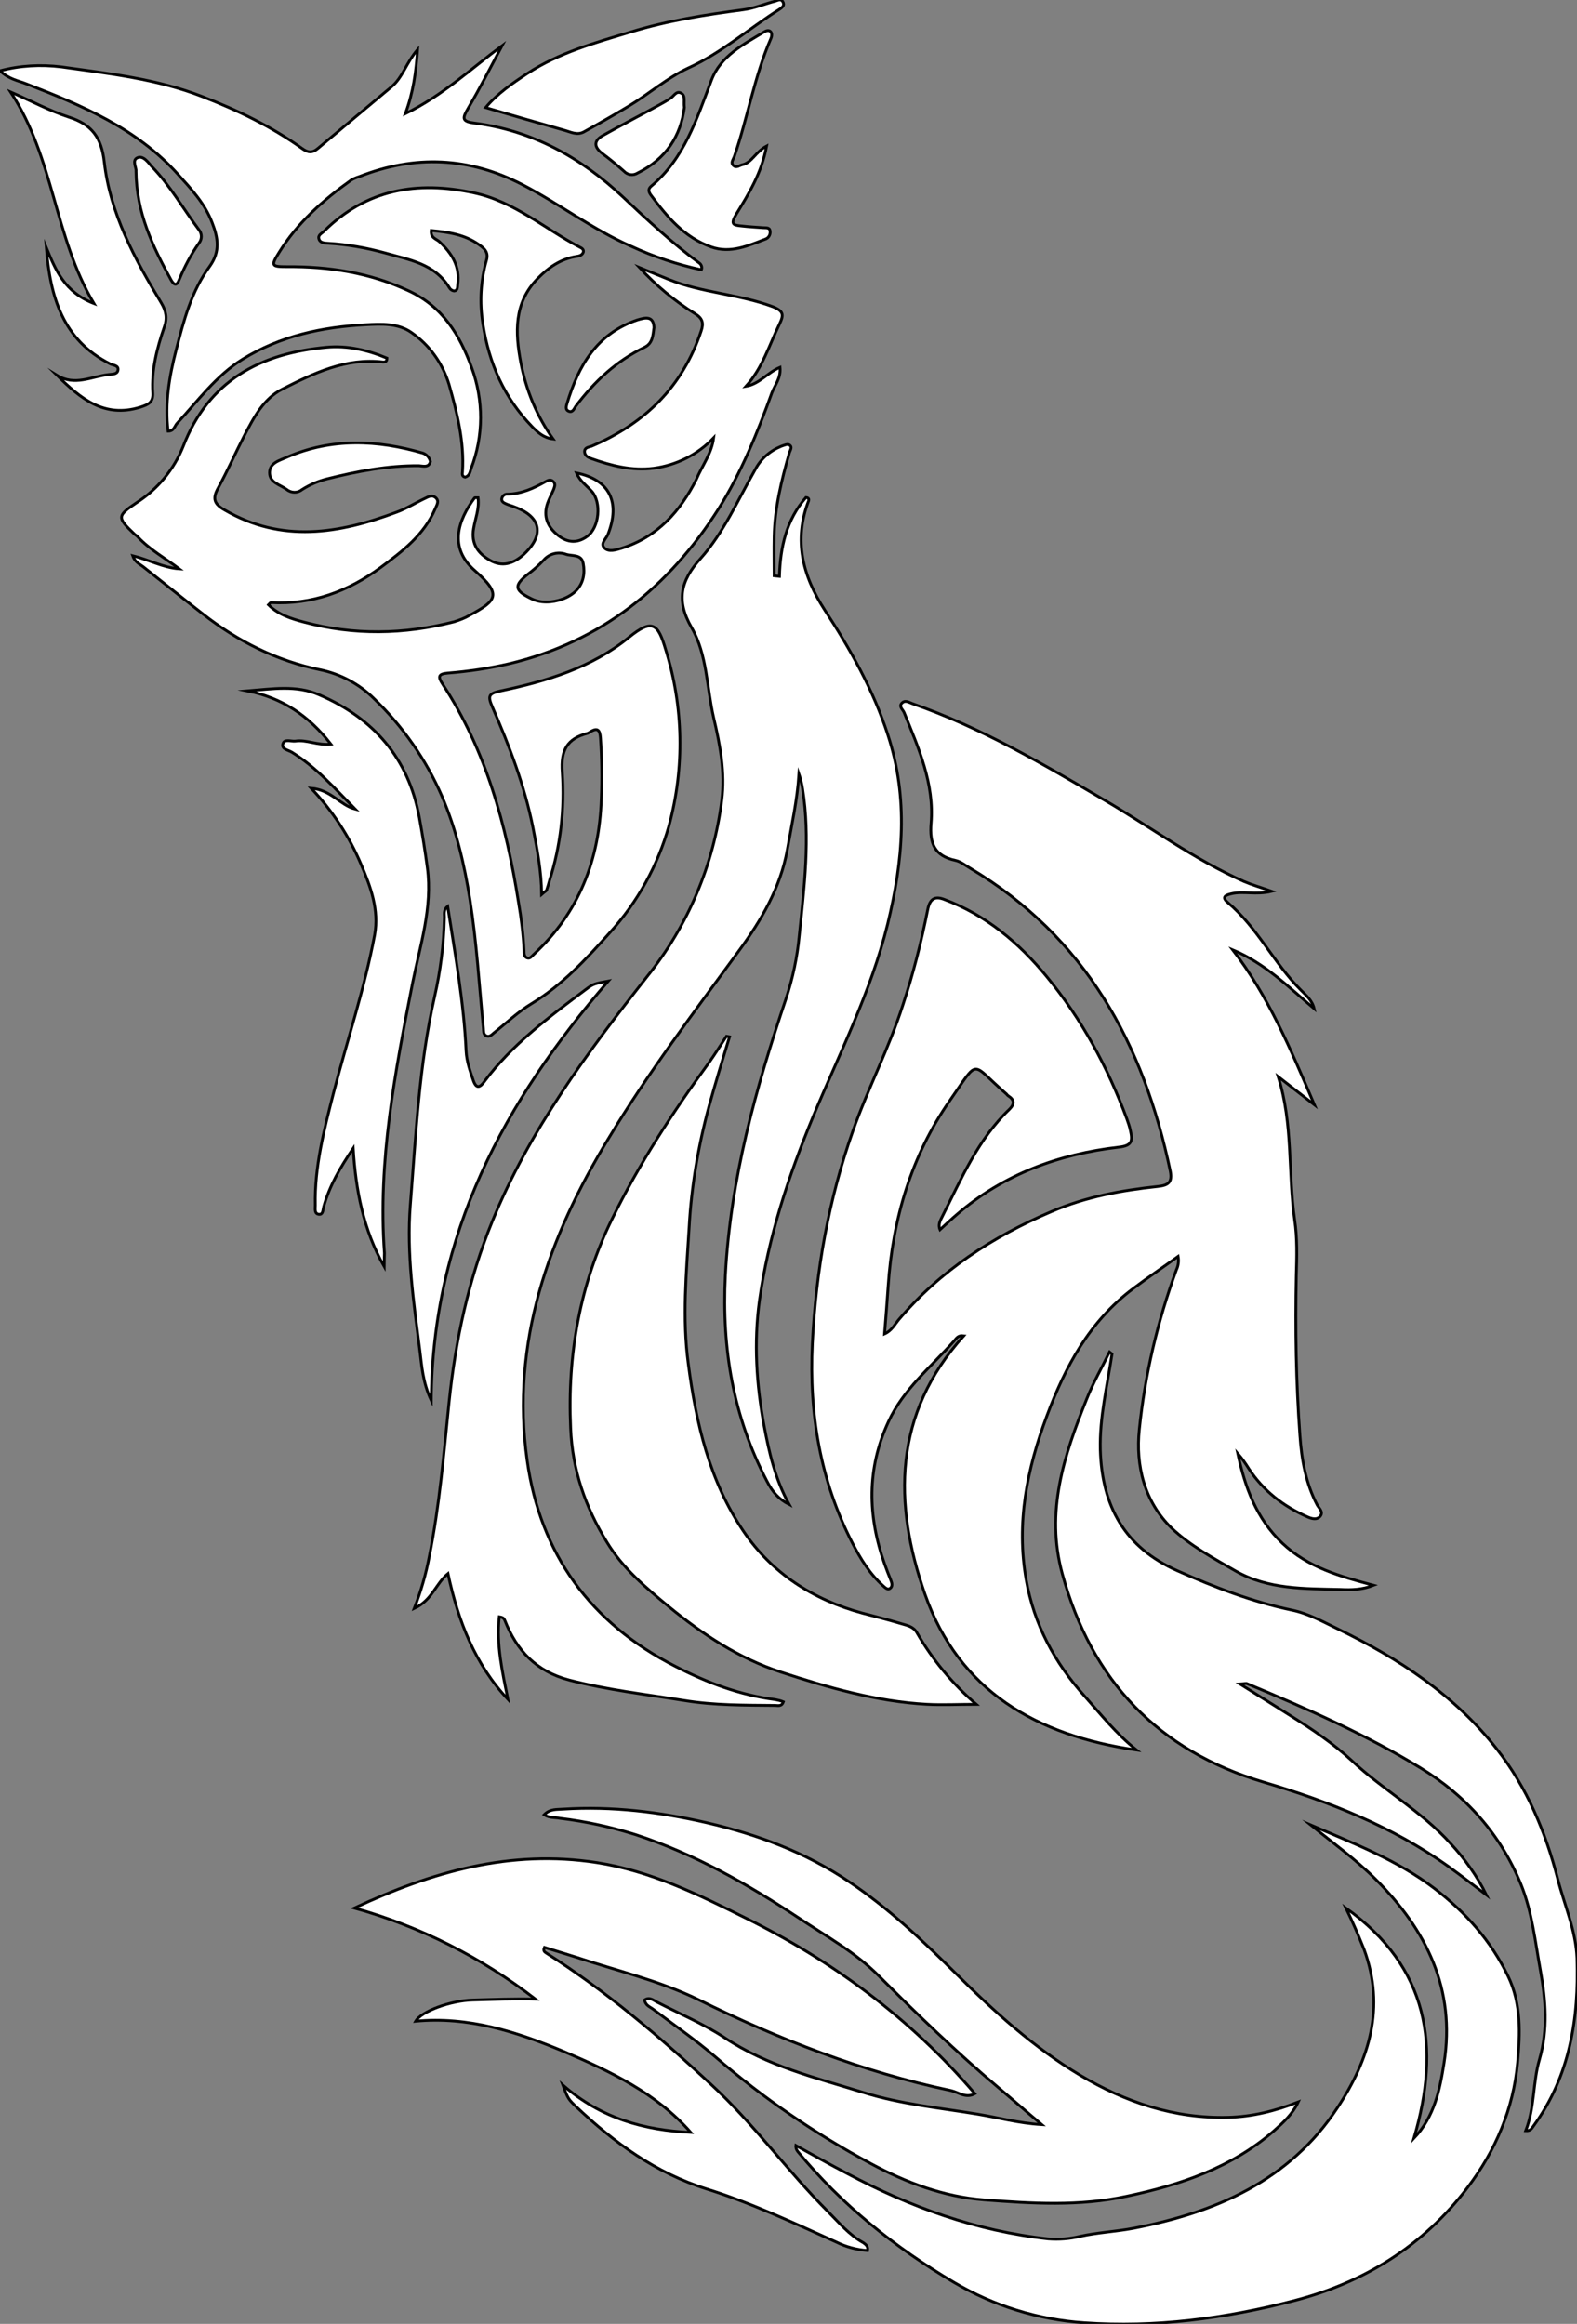 <?xml version="1.0" encoding="utf-8"?>
<!-- Generator: Adobe Illustrator 24.1.0, SVG Export Plug-In . SVG Version: 6.00 Build 0)  -->
<svg version="1.1" id="图层_1" xmlns="http://www.w3.org/2000/svg" xmlns:xlink="http://www.w3.org/1999/xlink" x="0px" y="0px"
	 viewBox="0 0 565.7 833.8" style="enable-background:new 0 0 565.7 833.8;" xml:space="preserve">
<rect x="0" y="0" width="565.7" height="833.8" fill="#808080" stroke="none"/>
<style type="text/css">
	.st0{fill:#FFFFFF;stroke:#000000;stroke-miterlimit:10;}
</style>
<g>
	<path id="XFFCC33M1Gra2Co2" class="st0" d="M471.5,396.4l-13-10.1c5.4,17,3.5,34.4,5.9,51.3c1,6.6,0.8,13.3,0.6,20
		c-0.4,19.2-0.1,38.3,1.3,57.4c0.6,8.7,2.1,17.2,6.2,25c0.7,1.2,2.3,2.5,1.1,4s-3.2,0.9-4.7,0.2c-8.6-3.8-15.7-9.3-20.9-17.2
		c-1.2-1.9-2.5-3.8-4-5.5c2.6,12.1,6.7,23.4,16,32.2s20.8,11.9,32.7,15.1c-4,1.6-8,1.7-11.9,1.5c-12.8-0.3-25.9,0-37.5-6.6
		c-8-4.6-16.5-9.2-23.1-15.5c-9.6-9.4-12.9-22.2-11.5-35.4c2-19.5,6.5-38.7,13.3-57.2c0.7-1.5,0.9-3.2,0.6-4.8
		c-5.4,3.9-10.9,7.6-16.2,11.6c-15.6,11.7-24.3,28-30.9,45.7c-7.1,19-11,38.3-7.4,58.7c2.8,16,10.2,29.8,21,41.8
		c5.8,6.5,11.2,13.4,18.6,19.3c-35.9-5.2-63.7-21.2-75.9-55.9c-11.4-32.6-11.4-64.7,13.9-92.7c-2.1-0.3-2.7,1-3.5,1.9
		c-8.3,9.3-18.2,17.3-23.5,28.9c-7.8,16.8-7.5,33.8-1.4,51c0.7,2,1.5,4,2.3,6c0.4,1,0.6,2.1-0.3,2.8s-1.8-0.3-2.5-0.9
		c-4.8-4.3-8.1-9.7-11-15.3c-11.6-22.5-15.6-46.5-14.4-71.6c1.3-26.1,5.8-51.6,14.5-76.2c5.4-15.3,13-29.8,18-45.4
		c3.7-11.2,6.6-22.6,8.9-34.2c0.7-3.5,2.3-5,5.9-3.6c15,5.6,26.7,15.5,36.7,27.6c12.6,15.3,21.9,32.5,28.8,51.1
		c0.5,1.4,1,2.8,1.3,4.3c0.8,3.5,0.7,5.4-4.2,5.9c-21.5,2.5-41.3,9.7-58,24.1c-2,1.7-3.9,3.5-6.1,5.5c-0.8-1.8,0.1-3.3,0.9-4.9
		c6.8-13.5,12.8-27.6,24-38.3c1.9-1.9,1.8-3.4-0.4-4.8c-0.3-0.2-0.5-0.5-0.7-0.7c-13.1-11.3-9.4-13.2-20.3,2.4
		c-13.8,19.8-20.5,42.5-22.1,66.5c-0.4,5.6-0.8,11.2-1.3,17.2c2.5-1.1,3.6-3.3,5-5c15-17.7,33.6-29.8,54.9-38.9
		c12.4-5.3,25-7.6,38.1-9c3.7-0.4,5.3-1.4,4.5-5.5c-9.6-45.7-30.4-84-71.8-108.7c-1.7-1-3.4-2.4-5.3-2.8c-7.5-1.6-9.3-6.1-8.7-13.3
		c1.2-14.2-4.5-27-9.7-39.8c-0.5-1.1-2.1-2.2-0.6-3.5c1.2-1,2.5,0,3.7,0.4c24.4,8.5,46.3,21.4,68.5,34.4
		c16.8,9.8,32.5,21.5,50.4,29.4c2.8,1.2,5.7,2,9.9,3.5c-5.8,1.4-10.2-0.2-14.6,0.9c-2.1,0.5-3.4,1.2-1.2,3.1
		c10.6,8.9,16.5,21.7,26.2,31.4c1.9,1.9,4.1,3.7,4.8,6.7c-9.2-7.8-17.7-16.3-29.2-21.1C455,357.4,462.9,376.3,471.5,396.4z"/>
	<path id="XFFCC33M1Gra4Co2_2_" class="st0" d="M279.6,206.8c0.3-10.5,2.5-20.3,9.5-28.3c1,0.1,1.1,0.6,1,1.1
		c-5.5,14.2-2.2,27,5.7,39.2c9.2,14.1,17.5,28.8,22.7,44.9c7.4,22.6,5.5,45-0.1,67.9c-6,24.3-17.3,46.4-26.8,69.2
		c-8.8,21.3-16,43.1-19.2,66c-2,14.8-1.1,29.9,1.7,44.8c1.8,9.6,4,19.2,9,28.2c-3.7-1.9-5.9-4.3-8-8.4
		c-12.1-23.2-16.2-47.3-14.9-73.7c1.8-34.7,10.9-67.2,21.8-99.5c2.4-7.3,4-14.8,4.7-22.4c1.8-17.6,4-35.1,1.2-52.8
		c-0.3-1.8-0.7-3.6-1.3-5.3c-0.6,9.3-2.6,18.3-4.2,27.3c-2.5,13.7-9.4,25.3-17.3,36.1c-16.1,22-32.6,43.8-46.7,67.2
		c-21.7,35.6-35.2,73.5-29.3,115.7c4.7,33.5,22.7,58.4,53.2,73.9c11.3,5.8,23.1,10.3,35.8,11.9c1,0.2,2,0.4,2.9,0.8
		c-0.6,1.8-2,1.3-2.9,1.3c-11-0.1-21.9,0-32.8-1.8c-13.8-2.2-27.6-3.8-41.1-7.3c-11.8-3.1-18.8-10.5-23.1-21.4
		c-0.3-0.7-0.6-1.1-2-1.3c-1.1,10.1,1.1,19.7,3.1,29.6c-11.8-12.6-17.8-27.9-21.5-45.1c-4.4,3.6-5.7,9.6-12.1,12.5
		c2.4-6.1,4.2-12.3,5.4-18.7c3.7-18.3,5.2-36.9,7.1-55.4c2.3-22.2,7-44,15.5-64.8c13.3-32.6,34-60.5,55.6-87.9
		c14.6-18.2,23.8-40,26.7-63.1c1.3-10-0.6-20-2.9-29.7c-2.5-10.8-2.3-22.6-7.9-32.3s-4-16.8,3.2-24.8c8.3-9.3,13.4-21,19.6-31.9
		c2-3.9,5.4-6.8,9.4-8.4c0.9-0.3,2.2-0.9,2.8-0.5c1.4,0.8,0.2,2.1,0,3.1c-2.8,9.8-5.2,19.6-5.4,29.8c-0.1,4.7,0,9.4,0,14.1
		L279.6,206.8z"/>
	<path id="XFFCC33M2Gra6Co2_1_" class="st0" d="M256,157.1c-5.7,6-13.3,9.8-21.5,10.9c-7.8,1-15.2-0.9-22.5-3.5
		c-1.1-0.4-2.2-1-2.3-2.4c0-1.6,1.4-1.6,2.5-2c19.1-8.1,32.7-21.4,39.3-41.3c1-2.9,0.5-4.6-2.1-6.2c-7.4-4.6-14.1-10.2-20-16.6
		l10.6,4.3c11.9,4.8,25,5.2,37.1,9.7c4.1,1.6,4.1,3,2.5,6.3c-3.7,7.6-6.1,15.8-12,22.3c4.8-0.8,7.7-4.9,12.2-6.8
		c0.4,3.8-1.8,6.3-2.9,9.1c-5.2,14.4-11,28.7-19.1,41.6c-17.8,28.1-42.1,47.7-75,55.6c-7.3,1.7-14.7,2.8-22.2,3.4
		c-3.5,0.3-3.5,1.4-1.8,4c15.6,23.8,22.8,50.5,27.2,78.2c1,5.7,1.7,11.5,2,17.4c0,1,0,2.2,1.1,2.6s1.7-0.7,2.4-1.3
		c16.2-15,23.5-33.9,24.2-55.7c0.3-7.3,0.2-14.7-0.3-22c-0.2-2.7-1-3.8-3.7-2.1c-0.3,0.2-0.6,0.4-0.9,0.5c-7.4,1.9-9.7,6.1-9.1,14
		c0.9,13.2-0.6,26.4-4.6,38.9c-0.3,1.1-0.6,2.2-1,3.3c-0.1,0.4-0.7,0.6-1.8,1.6c-0.1-8.5-1.6-16.2-3.1-23.9
		c-3-15.1-8.5-29.4-14.6-43.4c-1.7-3.9-1.3-4.8,3-5.7c16.5-3.5,32.6-8.3,46-19.2c8.6-7,10.5-4.7,13.2,4.4
		c6.4,20.5,6.8,42.4,1.2,63.1c-4,14.3-11.3,27.5-21.3,38.5c-8.5,9.5-17,18.7-28,25.4c-4.8,2.9-9,6.9-13.4,10.4
		c-0.9,0.7-1.7,1.8-3,1.1c-1-0.6-0.8-1.7-0.9-2.7c-1.5-15.4-2.4-30.8-4.8-46c-2-12.7-4.9-25.2-10.1-37.3c-5.7-13.1-14-25-24.3-34.9
		c-5.3-5.3-12.1-8.9-19.4-10.4c-15.5-3.2-29.5-10.2-42-20c-7.2-5.6-14.4-11.4-21.5-17c-1.3-1-2.9-1.6-3.7-3.9
		c5.8,1.4,10.9,4.3,16.7,4.7c-5-3.8-10.6-6.9-14.9-11.5c-0.3-0.4-0.8-0.6-1.2-1c-6.3-6-6.2-6.5,0.9-11.3
		c7.5-4.8,13.3-11.9,16.6-20.1c9.1-23.6,27.6-33.4,51.4-35.6c7.5-0.7,14.8,1,21.7,3.9c0,1.4-0.8,1.4-1.4,1.4
		c-13.3-1.6-24.8,4-36.1,9.7c-6.8,3.4-10.3,10.3-13.7,16.8c-3.2,6.2-6,12.6-9.4,18.8c-2.1,3.8-1.3,5.7,2.4,7.8
		c20.5,11.9,41,8.5,61.6,0.8c3.6-1.3,6.9-3.4,10.3-5c1.2-0.6,2.5-1.3,3.7-0.3c1.6,1.3,0.4,2.8-0.1,4.1c-4,9.3-11.6,15.1-19.4,20.9
		c-11.8,8.7-24.7,13.5-39.5,12.7c-0.2,0-0.5,0.4-0.9,0.8c3.6,3.6,8.2,5,12.7,6.2c17.9,4.8,35.9,4.5,53.9-0.1
		c1.9-0.6,3.8-1.3,5.5-2.3c9.8-5.3,11.8-7.4,1.9-16.1c-9.4-8.2-6-18-0.1-26c0.1-0.2,0.6-0.1,1.3-0.1c0.5,3.9-1,7.4-1.6,11
		c-1,5.6,1.7,9.1,6,11.5s8.2,1.2,11.9-2.1c7.6-7,6.4-13.6-3.2-17.1c-0.9-0.4-1.9-0.6-2.8-1s-2-0.8-1.8-2c0.2-1,1.1-1.7,2.1-1.6
		c5-0.1,9.4-2.1,13.6-4.5c0.9-0.5,1.9-0.9,2.8,0s0.4,1.9,0.1,2.8c-0.7,1.7-1.6,3.3-2.2,5c-1.6,4.7,0,8.5,3.8,11.5
		c3.4,2.7,7,2.9,10.5,0.3c4.3-3.2,5.1-12.1,1.6-16.1c-1.8-2-4.2-3.6-5.5-6.6c11.9,2.4,15.8,10.5,11.3,22c-0.6,1.6-2.9,3.3-1.3,4.9
		s4.2,0.7,6.2,0.1c12.8-4,21-13.2,26.8-24.7C251.9,167,255.3,162.7,256,157.1z M196,216c3.8,0,8.2-1.5,10.7-4.1
		c2.6-2.7,3.2-6.2,2.5-9.8c-0.6-3.3-3.9-2.5-6.1-3.2c-2.9-1.1-6.2-0.2-8.1,2.1c-1.7,1.8-3.6,3.5-5.6,5c-5.1,4-4.9,5.8,1,8.7
		C192.1,215.6,194,216,196,216L196,216z"/>
	<path id="XFFCC33M1Gra8Co2" class="st0" d="M482.8,684.6c29.7,21.2,34.1,49.8,24.4,82.6c7.4-7.8,9.3-17.5,10.8-27
		c4.2-26.5-6.3-47.7-24.5-65.9c-7.2-7.2-15.4-13.1-23.3-19.5c15.3,6.6,30.9,12.5,44.4,22.8c11.2,8.6,20.2,18.7,26.4,31.5
		c4.8,10,4.3,20.5,3.4,30.9c-1.5,16.6-7.9,31.6-17.9,44.8c-15.9,21-37.2,34.2-62.4,40.7c-24.6,6.4-49.8,9.7-75.2,7.9
		c-16.5-1.1-32.5-6.1-46.7-14.5c-21.3-12.6-40.2-27.8-56-46.9c-0.5-0.6-0.8-1.4-0.7-2.2c6.1,3.4,12.2,6.8,18.3,10
		c22.7,12.1,46.5,20.7,72.2,23.5c3.8,0.3,7.7,0,11.4-0.9c6.3-1.4,12.9-1.7,19.2-2.9c29.5-5.7,55.9-17,73.2-43.3
		c11.4-17.3,17.2-35.9,9.5-56.8C487.3,694.4,485.2,689.5,482.8,684.6z"/>
	<path id="XFFCC33M1Gra7Co2" class="st0" d="M398.9,485.8c-1.7,11.4-4.5,22.7-4.2,34.4c0.6,20.2,8.7,35,27.7,43.4
		c13.3,5.9,26.7,11.1,41,14.1c5.9,1.2,11.2,4.2,16.6,6.8c21.8,10.6,41.7,23.6,56.9,43c10.9,13.9,17.5,29.8,21.9,46.7
		c2.4,9.4,6.5,18.4,6.9,28.4c0.7,21.6-2.5,42.2-15.6,60.2c-0.6,0.8-1,1.8-2.8,1.7c3.3-8.4,2.5-17.4,5-25.8c3-10.5,2.2-21.1,0.3-31.6
		s-3-21.1-7-31c-7.3-17.9-19.6-31.7-35.9-41.7c-19.8-12.1-41-21.4-62.3-30.3c-0.4-0.2-0.9,0-2.6,0.1l18,11.3
		c7.8,4.9,15.4,10,22.1,16.2c11.3,10.6,25.1,18.2,35.5,29.8c5.1,5.5,9.5,11.7,12.8,18.4c-4.5-3.4-9-6.9-13.6-10.2
		c-20.2-14.4-42.8-23.3-66.4-30.3c-37.8-11.3-61.6-36.4-72.1-74.6c-6.2-22.5,0.6-42.6,8.7-62.8c2.3-5.8,5.4-11.2,8.2-16.9
		L398.9,485.8z"/>
	<path id="XFFFF00M1Gra1Co1" class="st0" d="M311.2,807.5c-3.9-0.3-7.7-1.3-11.1-3c-15.3-6.9-30.6-14.1-46.6-19.1
		c-18.4-5.8-33.1-16.6-46.8-29.5c-2.9-2.8-2.9-2.8-4.8-7.8c13.7,12,29.2,16.2,45.9,17c-12.4-14.1-28.8-21.9-45.5-29
		c-16.9-7.1-34.3-12.7-53.2-10.9c2.1-3.6,12.6-7.4,20.5-7.6c7.5-0.2,14.9-0.5,22.5-0.3c-19.4-15-41.4-26.1-65-32.7
		c27.8-13,56-21.1,87-16.3c19.2,3,36.1,11.3,53,19.7c31.5,15.5,59.4,36.1,82.6,63.2c-3.2,1.8-5.9-0.5-8.5-1.1
		c-31.8-6.7-61.8-18.4-90.8-32.7c-14-6.8-29.1-10.3-43.8-15.2c-3.8-1.2-7.5-2.3-11.3-3.5c-0.7,1.5,0.4,1.8,0.9,2.2
		c21.3,13.6,40.4,29.8,58.9,47c15.3,14.1,27.3,31,41.9,45.6c4,4,7.6,8.4,12.7,11.2C310.5,805.3,311.5,805.9,311.2,807.5z"/>
	<path id="XFFCC33M1Gra4Co2_1_" class="st0" d="M261.7,372c-2.5,8.2-5,16.4-7.3,24.7c-3.9,14.3-6.4,29-7.2,43.8
		c-1,16.2-2.5,32.5-0.3,48.8c2.8,21.4,7.6,42.1,19.8,60.1c10.2,15.1,25,24.6,42.7,29.4c4.7,1.2,9.3,2.4,14,3.8c2,0.6,4.3,1,5.5,3.2
		c5.6,9.7,12.8,18.4,21.3,25.7c-6.4,0-12.1,0.3-17.7,0c-18.1-1-35.4-6-52.5-11.6c-14.9-4.9-27.8-13.4-39.9-23.3
		c-8.4-6.9-16.7-13.9-22.4-23.3c-7.7-12.5-12.4-25.9-13-40.9c-1.2-26.3,3.3-51.6,14.9-75.1c9.7-19.8,21.7-38.2,34.7-56
		c2.2-3.1,4.2-6.3,6.3-9.5L261.7,372z"/>
	<path id="XFFFF00M1Color1" class="st0" d="M195.2,651.1c2.2-2.2,4.6-1.8,6.9-2c17.4-1.1,34.6,1,51.5,4.9
		c18.1,4.2,35.3,10.6,50.9,21.1c14.2,9.5,26.5,21.2,38.6,33.2c13.6,13.5,27.8,26.4,44.4,36.3c16.3,9.7,33.8,15.6,53,15.1
		c8.7-0.2,17-2.3,25.2-5.5c-2,4.3-5.4,7.4-8.8,10.4c-15.2,13.2-33.4,19.3-52.7,23.4c-17.1,3.7-34.2,2.6-51.2,1.3
		c-14.4-1.1-28-6.2-40.6-13c-20-10.7-38.7-23.6-55.9-38.4c-7.1-6.1-14.8-11.4-22.2-17c-1.2-0.9-2.7-1.3-3.1-3.3
		c1.7-1.2,3.1,0,4.4,0.7c8.1,4.2,16.7,7.8,24.3,12.8c15.3,10.2,32.8,14.4,49.9,19.7c13.4,4.2,27.3,5.5,41.1,7.8
		c7.3,1.2,14.4,3.2,22.8,3.7c-5.7-4.8-10.7-9.2-15.7-13.4c-14.9-12.6-28.9-26.1-42.7-39.9c-8.4-8.5-18.8-14.2-28.7-20.8
		c-18.4-12.2-37.5-23-58.5-29.9c-8.9-2.8-18-4.8-27.2-5.9C199.1,652,197.2,652.4,195.2,651.1z"/>
	<path id="XFFCC00M2Color2_5_" class="st0" d="M0,25.4c7.2-1.9,14.6-2.3,22-1.4c17.1,2.4,34.4,4.3,50.7,10.7
		c12.6,4.9,24.7,10.7,35.7,18.6c2.1,1.5,3.6,1.7,5.7-0.1c8.8-7.4,17.6-14.7,26.4-22.1c4-3.4,5.3-8.7,9.3-13.3
		c-0.6,8.1-1.5,15.2-4.4,23c13.5-6.6,23.5-16.1,34.7-24.4c-4,7.5-7.9,15.2-12.2,22.5c-2.1,3.6-2.3,4.7,2.5,5.3
		c20.7,2.7,38.1,12.4,53.1,26.5c8.7,8.2,17.5,16.4,27.1,23.5c0.9,0.5,1.4,1.6,1,2.6c-8.7-1.9-17.1-4.7-25.1-8.4
		c-13.8-6-25.7-15.2-39-22.1c-19.3-10-38.7-10.8-58.7-2.9c-1,0.3-1.9,0.7-2.8,1.2c-10.1,7.2-19.3,15.3-25.9,26
		c-3,4.8-2.7,5.1,2.8,5.1c15.1-0.1,29.6,2.1,43.6,8.6c12.3,5.7,18.4,15.8,22.7,27.6c4.3,11.7,4.3,24.5-0.2,36.2
		c-0.4,1.2-0.5,2.6-2.1,3.1c-1.2-0.2-1.1-1.1-1-1.9c0.7-10.8-1.9-21.1-4.8-31.3c-2.3-7.6-7-14.2-13.5-18.7
		c-4.8-3.4-10.8-3.1-16.4-2.8c-15.6,0.8-30.6,4-44.2,12.4c-9.5,5.9-16,14.9-23.4,22.9c-1,1-1.1,2.9-3.3,2.9
		c-1.2-10,0.4-19.6,2.9-29.2c2.7-10.5,5.5-21.1,12-29.9c3.9-5.4,3-10.3,0.9-15.7c-2.6-6.9-7.5-12.1-12.3-17.4
		C49,46,29.3,37.8,9.5,30.1C6.5,28.9,3.3,28.5,0,25.4z"/>
	<path id="XFFCC33M1Gra4Co2" class="st0" d="M137.8,454.4c-7.5-13.2-10.2-27.5-11.1-42.4c-4.6,6.8-8.5,13.4-10.6,21
		c-0.3,1.1-0.2,2.8-1.6,2.7c-1.8-0.1-1.4-2-1.4-3.2c-0.3-13.8,3.1-26.9,6.5-40.2c4.9-19,11.2-37.6,14.8-56.9
		c1.6-9-1.4-17.1-4.8-25.1c-4.3-10.2-10.4-19.5-18-27.5c7.2,0.6,10.4,6.1,15.8,7.5c-7.2-7.3-13.9-15-22.7-20.4
		c-1.3-0.8-3.9-1.1-3.2-3.1c0.6-1.8,2.9-0.7,4.5-0.9c4-0.6,7.8,1.6,12.7,1.1c-8-10.3-17.5-16.6-29.9-19.1c8.7-0.7,17.5-2.2,25.7,1.4
		c19.5,8.4,32,22.7,35.9,43.9c1.1,6,2.1,12.1,2.9,18.2c1.9,14.2-2.6,27.8-5.3,41.3c-6.3,32-12.5,64-10.1,96.9
		C137.9,451.1,137.8,452.7,137.8,454.4z"/>
	<path id="XFFCC33M2Gra6Co2" class="st0" d="M160.6,325.2c2.7,17.4,5.8,34.5,6.6,51.9c0.2,3.8,1.4,7.1,2.6,10.6
		c1.1,3.1,2.4,2.5,4,0.3c10-13.4,23.3-23.2,36.5-33.1c2.5-1.9,3-2,7.9-2.9c-37.3,43.2-63.1,90.8-63.5,150.5
		c-3.1-6.6-3.4-12.5-4.1-18c-2.2-17.3-4.8-34.6-3.4-52.2c2-25,3.1-50.1,8.7-74.7c2.1-9.2,3.3-18.7,3.5-28.1
		C159.5,328.1,158.9,326.5,160.6,325.2z"/>
	<path id="XFFCC00M2Color2_4_" class="st0" d="M3.8,33c7.8,3.4,14.1,6.8,20.8,9c8.3,2.6,11.8,7.3,12.8,16.1
		c2.1,18.5,10.9,34.8,20.4,50.5c1.8,3,2.3,5.6,1.1,8.8c-2.6,7.6-4.6,15.3-4.1,23.5c0.2,3.4-1.4,4.2-4.5,5.2
		c-12.9,4-21.4-3.1-29.8-11.4c6.3,3.9,12.3,0.4,18.4-0.3c1.3-0.2,3.1,0,3.4-1.5c0.4-1.8-1.6-1.8-2.7-2.3
		c-17.2-8.6-21.6-24.3-23-41.8c3.3,8,6.5,16,17.1,20.1C19.4,84.9,19.5,56.9,3.8,33z"/>
	<path id="XFFCC00M1Color2" class="st0" d="M198.4,157.5c-3.4-0.4-5.4-2.3-7.4-4.3c-10.1-10.4-15.6-22.8-17.8-37.1
		c-1.2-7.6-0.8-15.3,1.3-22.7c0.9-3.1-1-4.4-2.8-5.7c-5.1-3.6-10.9-4.4-17-5c-0.3,2.7,1.8,3,2.9,4c4.5,4.2,7.5,8.9,6.6,15.4
		c-0.1,1,0,2.2-1.3,2.3c-0.6-0.1-1.2-0.4-1.6-1c-5.3-8.9-14.7-10.2-23.4-12.7c-6.6-1.8-13.3-3-20.2-3.4c-1.3-0.1-2.9-0.1-3.3-1.6
		c-0.4-1.4,1-1.9,1.8-2.7c15.2-15.1,33.4-18.2,53.8-13.8c14.5,3.1,25.4,12.9,38,19.5c0.7,0.3,1.6,0.9,1.2,1.9s-1.5,1.3-2.4,1.4
		c-5.7,0.9-10.1,4-14,8c-8.5,8.7-8,19.4-6,30C188.7,140,192.6,149.4,198.4,157.5z"/>
	<path id="XFFCC00M2Color2_3_" class="st0" d="M174.2,38.6c4.3-5.1,9.6-8.7,14.9-12.2c11.4-7.5,24.5-11.1,37.4-15
		c13.1-4,26.5-6.1,40.1-7.9c3.9-0.5,7.7-2.1,11.5-3.1c0.9-0.3,2.1-0.9,2.7,0.2c0.8,1.3-0.2,2.1-1.3,2.8c-10.9,6.9-20.7,15.6-32.6,21
		c-7.7,3.6-14.1,9.3-21.4,13.7c-5.3,3.2-10.6,6.2-16,9.2c-2.5,1.4-4.9,0-7.2-0.6C193.1,44.1,184.1,41.5,174.2,38.6z"/>
	<path id="XFFCC00M2Color2_2_" class="st0" d="M275,52.4c-1.8,9.7-6.4,17.1-10.8,24.3c-2.4,3.9-1.1,4.1,2,4.4c2.5,0.3,5,0.4,7.5,0.6
		c0.9,0.1,2.3-0.2,2.5,1c0.3,1.2-0.3,2.5-1.4,3c-6.3,2.4-12.7,5.4-19.7,2.9c-9.6-3.4-15.8-10.8-21.6-18.6c-0.8-1.1-1.1-2.1,0-3.1
		c12-10,16.4-24.2,21.7-38.1c3.3-8.8,11.6-12.9,19-17.4c2.2-1.3,3.2,0.6,2.3,2.5c-5.9,13.6-8.3,28.4-13.1,42.3
		c-0.4,1.1-1.4,2.2-0.3,3.2c1.1,1,2.2-0.1,3.2-0.3C269.7,58.4,271,54.5,275,52.4z"/>
	<path id="XBD54E0M2Gra4OT1_1_" class="st0" d="M154.4,165.6c-0.6,2.3-2.6,1.6-4.1,1.5c-11.2-0.1-22.1,2-32.9,4.7
		c-3.2,0.8-6.3,2.1-9.1,3.9c-1.6,1.3-3.9,1.2-5.5-0.1c-2.3-1.7-6.1-2.4-6.1-6s3.7-4.4,6.3-5.6c16-6.9,32.4-6.2,48.8-1.4
		C153.1,163.1,154.1,164.3,154.4,165.6z"/>
	<path id="XFFCC00M2Color2_1_" class="st0" d="M48.8,61.4c0.2-1.2-1.6-3.9,0.5-4.8s3.8,1.6,5.1,3.1c6.6,6.8,11.3,15.2,17,22.8
		c1.1,1.4,1.1,3.3,0,4.7c-2.9,4.1-5.2,8.5-7.1,13.1c-0.8,2.1-1.7,2.3-2.9,0.2C54.8,88.5,48.9,76.3,48.8,61.4z"/>
	<path id="XFFCC00M2Color2" class="st0" d="M245.5,38.6c-1.3,10.1-6.5,18.4-16.8,23.5c-1.6,1-3.6,0.7-4.9-0.7
		c-2.5-2.2-5-4.3-7.7-6.3c-3.2-2.4-3.1-4.7,0.2-6.5c6.6-3.7,13.4-7.2,20.1-10.9c1.5-0.8,2.9-1.6,4.2-2.5c1.2-0.8,2-2.7,3.7-1.8
		S245.2,36.1,245.5,38.6z"/>
	<path id="XBD54E0M2Gra4OT1" class="st0" d="M234.6,117.5c-0.4,3-0.5,5.7-3.4,7.1c-10.1,4.9-18,12.3-24.7,21.2
		c-0.6,0.9-1.1,2.4-2.6,1.7c-1.1-0.5-0.8-1.7-0.5-2.7c4.1-13.6,10.7-25.1,25.2-30C231.3,114,234.4,113.1,234.6,117.5z"/>
</g>
</svg>
